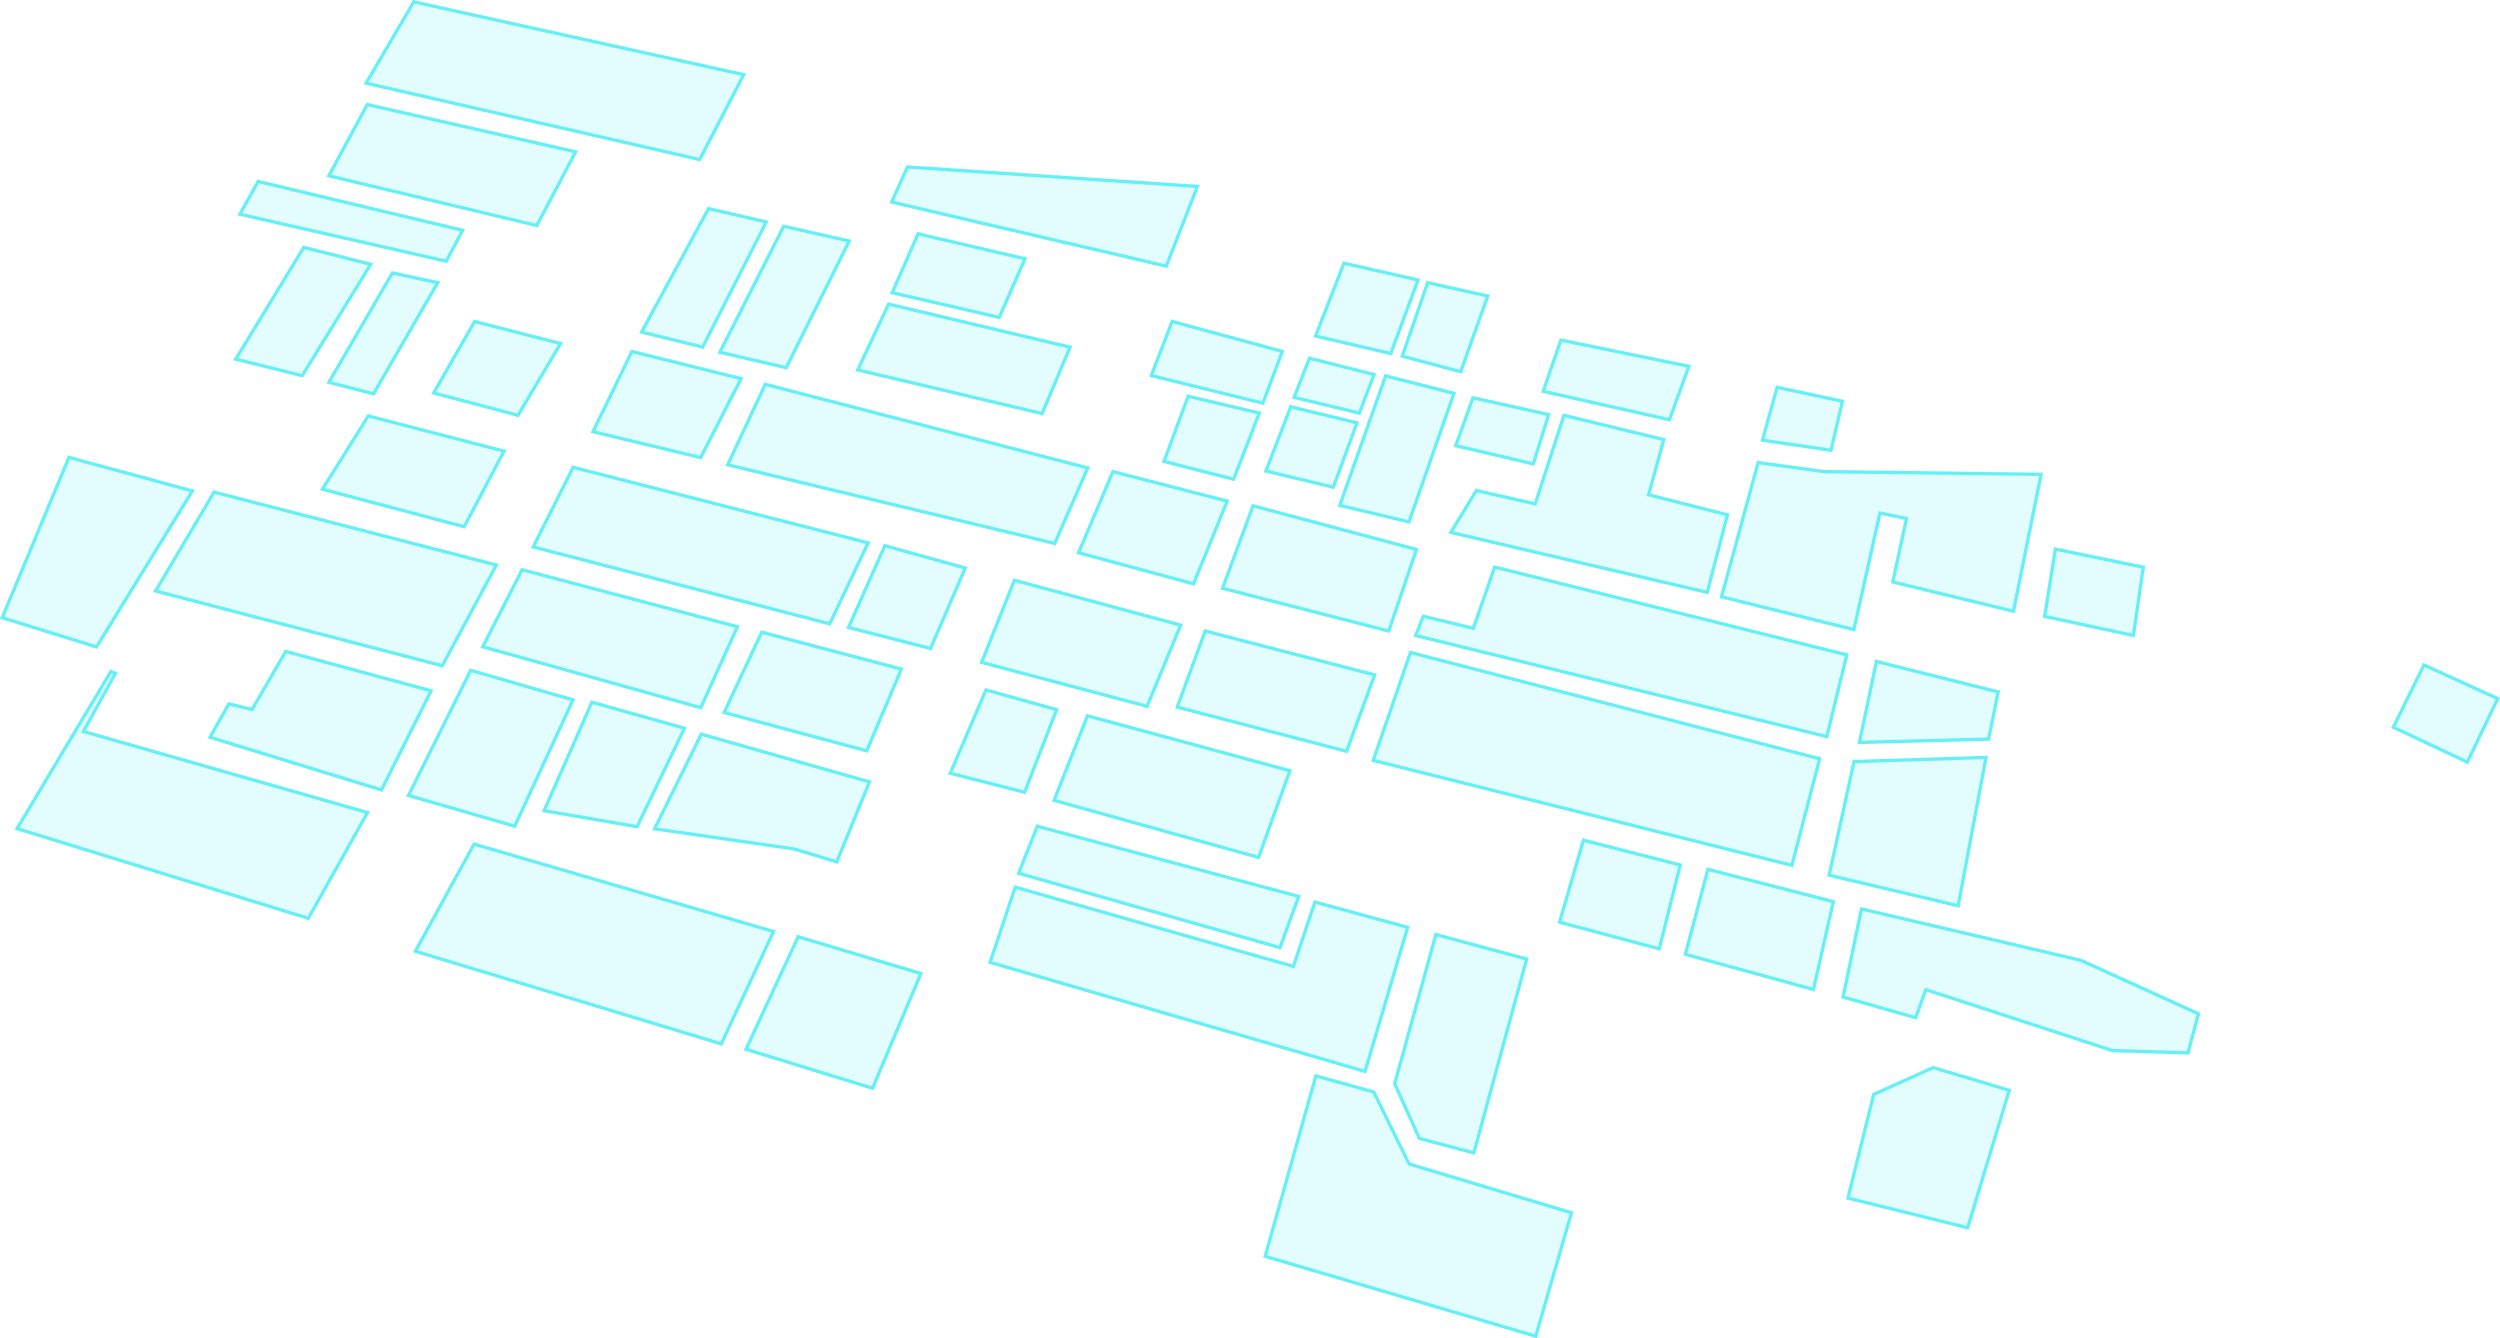 <svg xmlns="http://www.w3.org/2000/svg" width="1126.728" height="603.154" viewBox="0 0 1126.728 603.154">
  <g id="锦州石化" transform="translate(-187.711 -137.271)">
    <g id="形状_1" data-name="形状 1" fill="rgba(22,233,241,0.12)" fill-rule="evenodd">
      <path d="M373.825,137.271,524.013,170.4l-20.566,39.638L351.568,175.259Zm132.808,93.163,27.526,6.348L504.8,294.552l-29.029-7.122Zm89.623-18.689,132.2,8.88L713.8,258.089,588.5,228.849Zm4.757,30.055,49.7,11.562L638.505,281.2l-49.712-11.474Zm-13.24,31.647L671,293.225l-13.179,31.3L573.217,304.5ZM540.513,238.4l31.027,6.989-29.072,58.443-31.426-7.291Zm174.992,42.848,51.154,13.9-9.3,24.706-51.753-12.8Zm7.229,33.759L756.3,322.9l-12.154,31.253-32.832-8.41Zm54.713-17.165L808,305.557l-7.184,18.775-30.9-7.456Zm-8.478,21.879,31.306,7.595-11.167,30.412-31.865-7.641ZM811.734,305.8l32.243,8.238-20.762,59.324-32.659-7.785Zm-18.759-50.768,34.817,7.9L815.011,297.5l-35.385-8.26Zm37.693,8.8,28.55,6.29-12.69,35.563-27.8-7.392Zm60.02,25.856,59.177,12.124-9.27,25.5L882.251,314.17Zm97.433,21.265,30.858,6.587-5.459,23.489-32.411-4.754Zm-8.585,33.98,30.271,4.15,98.7,1.246-12.766,63.328L1039.887,400.1l6.163-28.529-10.484-2.208-11.76,52.558-61.143-15.144Zm53.281,89.563,56.34,14.053-4.577,22.551-59.762,1.526Zm-10.126,45.285,61-1.919-12.857,68.517L1011.2,532.277ZM851.074,315.68l35.553,7.885-7.341,23.666-36.439-8.56Zm1.65,41.816,26.4,5.975,12.957-39.907,46.42,11.3-6.839,24.883,35.506,9.022-9.489,36.366-117.242-27.42ZM352.84,183.542,448.251,205.2,430.03,239.77,334.809,217Zm-49.169,34.649,93.647,22.376-8.1,15.277-94.54-21.511ZM324.278,247.9l31.675,8.012-31.675,51.512L292.8,299.6Zm39.915,11.54,21.944,4.729L356.43,315.6l-21.62-5.553Zm-10.836,64.444,62.617,16.231-18.657,35.413-65.449-17.323Zm47.89-42.594L441.5,291.641l-19.978,33.674-39.467-10.491Zm70.86,13.51,50.707,12.625L503.9,344.37l-50-12.04Zm-26.486,52.215,134.414,34.428-17.972,37.86L426.936,384.252Zm140.456,35.3,37.706,10.463-16.243,37.635-38.449-9.869ZM644.443,397.9l76.4,20.622-15.705,37.957L629.118,436.3ZM532.2,309.589l146.779,38.092-15.464,35.375-148.883-35.8Zm156.658,39.359,52.951,13.647L726.1,401.288l-53.318-14.414Zm63.125,15.4L827.079,384.4,814.1,422.555l-76.391-19.622ZM860.87,391.949l160.082,39.9-9.377,38.314L824.749,424.2l3.952-10.087,22.557,5.462Zm-37.952,38.493,185.813,48.273-12.9,49.451L805.652,480.484Zm-92.492-9.674,77.823,20.155-13.162,35.852L717.3,456.463Zm383.019-36.914,41.076,8.471-4.681,32.223-41.465-8.884Zm166.368,52.139,34.627,15.792-14.375,29.976-34.7-16.383ZM218.367,342.516l57.216,15.56L231.555,429.71,187.711,416.13Zm18.988,96.5,3.463,1.315-14.4,26.146,128.038,36.556-27.441,49L194.282,511.148Zm78.767-9.032-15.157,26.2-10.507-2.546-9.183,16.332,78.744,24.209,23.059-46.06Zm-32.292-71.776,128.705,33.22-25.11,46.765L256.682,404.1ZM422.639,393.18l98.473,26.059L503.964,457.1,404.2,429.228Zm-23.176,45.306L447,452.241l-26.9,58.287L370.751,496.24Zm54.606,14.373,43.178,12.156-21.97,45.669-43.412-7.463Zm49.293,14.4,77.224,21.909-15.317,37.439-19.7-5.968L481.6,511.389Zm27.247-45.95,64.369,17.023-16.19,38.211L513.024,458.9Zm101.044,26.016,33.291,9.288-14.992,38.63-34.979-8.983ZM677.4,458.993l92.629,25.13-14.619,40.485-93.64-26.143Zm-22.635,49.766,119.25,32.03-8.948,24.493L645.826,531.336ZM644.793,536.2,770.16,571.9l9.692-28.994L823.078,554.7l-19.645,66.362L633,571.5ZM900.82,515.049,945.9,526.584l-9.844,39.244-46.387-12.413Zm-66.5,42.5,42.371,11.428-24.2,88.8L826.883,651l-11.377-25.278Zm-54.078,63.714,27.143,7.562,15.919,32.421,73.585,22.1-16.535,57.081L757,703.978Zm176.661-93.094,57.954,14.928-9.268,41.049-59.2-16.243Zm74.627,101.823,27.41-12.362,35.251,10.55L1075.028,691.5l-55.363-13.723Zm-5.458-83.958,99.772,23.354,53.573,24.379-5.029,18.779-34.682-1.015-83.562-27.291-4.592,12.6-34.058-9.671ZM401.021,516.824l136.369,39.8-24.2,52.02L373.832,566.424Zm146,41.734,56.744,17-22.361,53.1-58.5-18.043Z" stroke="none"/>
      <path d="M 374.568 138.971 L 353.896 174.253 L 502.65 208.314 L 521.781 171.441 L 374.568 138.971 M 353.62 185.257 L 337.055 215.995 L 429.246 238.04 L 446.013 206.226 L 353.62 185.257 M 597.192 213.311 L 590.617 227.804 L 712.881 256.333 L 726.309 221.984 L 597.192 213.311 M 304.428 219.914 L 296.965 233.314 L 388.433 254.126 L 395.085 241.576 L 304.428 219.914 M 507.409 232.152 L 478.019 286.436 L 504.006 292.811 L 531.953 237.812 L 507.409 232.152 M 541.323 240.121 L 513.246 295.513 L 541.653 302.104 L 569.346 246.432 L 541.323 240.121 M 601.887 243.544 L 590.892 268.667 L 637.631 279.454 L 648.616 254.414 L 601.887 243.544 M 324.984 249.63 L 295.145 298.638 L 323.575 305.708 L 353.606 256.87 L 324.984 249.63 M 793.903 256.781 L 781.652 288.172 L 814.063 295.739 L 825.792 264.016 L 793.903 256.781 M 364.943 261.14 L 337.101 309.086 L 355.7 313.863 L 383.809 265.206 L 364.943 261.14 M 831.649 265.588 L 820.674 297.262 L 845.579 303.885 L 857.233 271.225 L 831.649 265.588 M 588.613 275.189 L 575.359 303.464 L 656.933 322.769 L 668.932 294.275 L 588.613 275.189 M 401.981 283.031 L 384.33 313.876 L 420.815 323.574 L 439.193 292.596 L 401.981 283.031 M 716.42 283.052 L 707.617 306.001 L 756.427 318.078 L 764.675 296.163 L 716.42 283.052 M 891.677 291.425 L 884.215 313.075 L 939.637 325.563 L 947.862 302.937 L 891.677 291.425 M 472.926 296.553 L 456.062 331.308 L 503.104 342.635 L 520.618 308.427 L 472.926 296.553 M 778.358 299.62 L 771.942 315.823 L 799.884 322.565 L 805.993 306.597 L 778.358 299.62 M 812.69 307.593 L 792.527 364.505 L 822.247 371.59 L 842.021 315.087 L 812.69 307.593 M 533.036 311.355 L 516.771 346.231 L 662.648 381.305 L 676.904 348.692 L 533.036 311.355 M 989.19 312.719 L 983.008 335.042 L 1012.371 339.349 L 1017.172 318.693 L 989.19 312.719 M 723.68 316.771 L 713.304 344.7 L 743.233 352.366 L 754.279 323.961 L 723.68 316.771 M 852.041 317.431 L 844.826 337.595 L 878.268 345.451 L 884.712 324.677 L 852.041 317.431 M 769.895 321.49 L 759.261 349.029 L 788.161 355.959 L 798.288 328.378 L 769.895 321.49 M 893.078 325.351 L 880.128 365.237 L 853.446 359.197 L 842.793 376.725 L 956.596 403.341 L 965.334 369.85 L 929.809 360.823 L 936.645 335.955 L 893.078 325.351 M 354.046 325.616 L 334.221 357.279 L 396.547 373.776 L 413.765 341.095 L 354.046 325.616 M 219.245 344.309 L 189.73 415.185 L 230.887 427.933 L 273.256 358.998 L 219.245 344.309 M 980.636 346.602 L 964.514 405.694 L 1022.677 420.1 L 1034.426 367.594 L 1047.835 370.418 L 1041.662 398.992 L 1094.58 411.837 L 1106.68 351.811 L 1009.695 350.586 L 1009.603 350.574 L 980.636 346.602 M 446.42 348.771 L 429.109 383.266 L 561.24 417.544 L 577.9 382.448 L 446.42 348.771 M 689.739 350.723 L 674.831 385.875 L 725.206 399.493 L 739.778 363.619 L 689.739 350.723 M 284.547 359.943 L 258.987 403.146 L 386.662 436.444 L 410.31 392.403 L 284.547 359.943 M 752.92 366.145 L 739.695 401.893 L 813.13 420.756 L 825.143 385.432 L 752.92 366.145 M 586.922 384.114 L 571.181 419.539 L 606.67 428.649 L 621.723 393.771 L 586.922 384.114 M 1114.679 385.64 L 1110.081 414.494 L 1148.587 422.745 L 1152.834 393.508 L 1114.679 385.64 M 861.837 393.736 L 852.227 421.353 L 829.619 415.879 L 826.77 423.152 L 1010.476 468.35 L 1019.141 432.945 L 861.837 393.736 M 423.424 394.939 L 406.376 428.277 L 503.129 455.314 L 519.013 420.236 L 423.424 394.939 M 645.341 399.695 L 631.138 435.286 L 704.252 454.691 L 718.803 419.524 L 645.341 399.695 M 731.365 422.56 L 719.273 455.429 L 794.148 474.98 L 806.27 441.96 L 731.365 422.56 M 531.438 423.081 L 515.141 457.917 L 577.917 474.757 L 592.923 439.341 L 531.438 423.081 M 316.844 431.734 L 301.702 457.908 L 291.209 455.365 L 283.495 469.085 L 359.247 492.374 L 380.916 449.09 L 316.844 431.734 M 823.884 432.242 L 807.604 479.427 L 994.759 526.349 L 1006.901 479.789 L 823.884 432.242 M 1033.966 436.332 L 1026.676 471.082 L 1083.348 469.635 L 1087.402 449.661 L 1033.966 436.332 M 1280.516 437.962 L 1267.382 464.672 L 1299.356 479.767 L 1312.425 452.515 L 1280.516 437.962 M 400.249 440.274 L 372.894 495.298 L 419.286 508.729 L 444.912 453.197 L 400.249 440.274 M 237.999 440.865 L 196.55 510.276 L 326.298 550.239 L 352.22 503.954 L 224.196 467.402 L 238.672 441.12 L 237.999 440.865 M 632.516 449.125 L 617.042 485.244 L 649.037 493.46 L 662.948 457.615 L 632.516 449.125 M 454.916 454.655 L 434.013 502.067 L 474.417 509.013 L 495.121 465.974 L 454.916 454.655 M 678.297 460.792 L 663.775 497.469 L 754.469 522.79 L 768.062 485.145 L 678.297 460.792 M 504.155 469.045 L 483.855 510.2 L 545.895 519.173 L 546.004 519.206 L 564.398 524.778 L 578.562 490.155 L 504.155 469.045 M 1081.874 479.424 L 1023.907 481.248 L 1012.983 531.157 L 1069.651 544.562 L 1081.874 479.424 M 655.664 510.555 L 647.831 530.347 L 764.133 563.457 L 772.04 541.813 L 655.664 510.555 M 901.855 516.862 L 891.539 552.362 L 934.974 563.985 L 944.084 527.667 L 901.855 516.862 M 401.758 518.601 L 376.036 565.524 L 512.38 606.83 L 535.294 557.574 L 401.758 518.601 M 957.975 529.99 L 948.222 566.846 L 1004.475 582.28 L 1013.077 544.183 L 957.975 529.99 M 645.761 538.032 L 634.916 570.494 L 802.419 619.204 L 821.205 555.743 L 780.825 544.729 L 771.128 573.738 L 769.749 573.345 L 645.761 538.032 M 1027.23 547.841 L 1019.252 586.099 L 1050.624 595.008 L 1055.235 582.36 L 1056.614 582.81 L 1139.97 610.034 L 1173.25 611.008 L 1177.643 594.602 L 1125.362 570.811 L 1027.23 547.841 M 835.373 559.381 L 817.096 625.604 L 827.958 649.736 L 851.442 655.939 L 874.852 570.029 L 835.373 559.381 M 547.836 560.368 L 524.989 609.693 L 580.548 626.83 L 601.734 576.52 L 547.836 560.368 M 1059.049 619.224 L 1032.813 631.057 L 1021.483 676.682 L 1074.006 689.701 L 1092.322 629.182 L 1059.049 619.224 M 781.284 623.106 L 758.84 702.959 L 879.336 738.559 L 895.039 684.353 L 822.249 662.49 L 821.961 661.903 L 806.338 630.085 L 781.284 623.106 M 373.825 137.271 L 524.013 170.397 L 503.446 210.036 L 351.568 175.259 L 373.825 137.271 Z M 352.84 183.542 L 448.251 205.196 L 430.03 239.77 L 334.809 217 L 352.84 183.542 Z M 596.256 211.745 L 728.451 220.625 L 713.805 258.089 L 588.496 228.849 L 596.256 211.745 Z M 303.671 218.191 L 397.318 240.567 L 389.22 255.843 L 294.68 234.332 L 303.671 218.191 Z M 506.633 230.434 L 534.16 236.782 L 504.804 294.552 L 475.775 287.43 L 506.633 230.434 Z M 540.513 238.401 L 571.54 245.389 L 542.468 303.832 L 511.042 296.542 L 540.513 238.401 Z M 601.013 241.8 L 650.715 253.363 L 638.505 281.195 L 588.793 269.721 L 601.013 241.8 Z M 324.278 247.905 L 355.953 255.916 L 324.278 307.428 L 292.802 299.601 L 324.278 247.905 Z M 792.975 255.032 L 827.792 262.931 L 815.011 297.5 L 779.626 289.24 L 792.975 255.032 Z M 364.193 259.444 L 386.138 264.173 L 356.429 315.599 L 334.809 310.046 L 364.193 259.444 Z M 830.668 263.836 L 859.218 270.126 L 846.528 305.689 L 818.728 298.297 L 830.668 263.836 Z M 587.772 273.447 L 671.002 293.225 L 657.823 324.521 L 573.217 304.498 L 587.772 273.447 Z M 715.505 281.249 L 766.66 295.148 L 757.361 319.854 L 705.608 307.049 L 715.505 281.249 Z M 401.247 281.294 L 441.504 291.641 L 421.526 325.315 L 382.059 314.824 L 401.247 281.294 Z M 890.688 289.692 L 949.865 301.816 L 940.596 327.317 L 882.251 314.17 L 890.688 289.692 Z M 472.107 294.803 L 522.815 307.428 L 503.901 344.37 L 453.899 332.33 L 472.107 294.803 Z M 777.448 297.843 L 807.998 305.557 L 800.814 324.332 L 769.911 316.876 L 777.448 297.843 Z M 811.734 305.801 L 843.977 314.038 L 823.215 373.363 L 790.556 365.577 L 811.734 305.801 Z M 532.204 309.589 L 678.983 347.682 L 663.519 383.057 L 514.636 347.26 L 532.204 309.589 Z M 988.121 310.957 L 1018.978 317.545 L 1013.519 341.033 L 981.108 336.28 L 988.121 310.957 Z M 722.735 315.008 L 756.303 322.896 L 744.149 354.149 L 711.317 345.74 L 722.735 315.008 Z M 851.074 315.68 L 886.628 323.565 L 879.286 347.231 L 842.847 338.671 L 851.074 315.68 Z M 768.969 319.722 L 800.276 327.317 L 789.109 357.729 L 757.245 350.088 L 768.969 319.722 Z M 892.081 323.565 L 938.5 334.863 L 931.661 359.746 L 967.167 368.768 L 957.678 405.134 L 840.436 377.714 L 852.724 357.496 L 879.124 363.471 L 892.081 323.565 Z M 353.358 323.888 L 415.975 340.118 L 397.318 375.531 L 331.869 358.208 L 353.358 323.888 Z M 218.367 342.516 L 275.583 358.076 L 231.555 429.71 L 187.711 416.13 L 218.367 342.516 Z M 979.536 344.937 L 1009.806 349.088 L 1108.508 350.334 L 1095.742 413.662 L 1039.887 400.105 L 1046.05 371.575 L 1035.566 369.367 L 1023.806 421.925 L 962.663 406.781 L 979.536 344.937 Z M 445.621 347.018 L 580.035 381.447 L 562.063 419.307 L 426.936 384.252 L 445.621 347.018 Z M 688.862 348.948 L 741.814 362.595 L 726.096 401.288 L 672.778 386.874 L 688.862 348.948 Z M 283.831 358.208 L 412.536 391.428 L 387.426 438.194 L 256.682 404.095 L 283.831 358.208 Z M 751.988 364.344 L 827.079 384.397 L 814.102 422.555 L 737.712 402.933 L 751.988 364.344 Z M 586.077 382.323 L 623.782 392.786 L 607.539 430.421 L 569.09 420.551 L 586.077 382.323 Z M 1113.445 383.854 L 1154.521 392.325 L 1149.841 424.547 L 1108.376 415.663 L 1113.445 383.854 Z M 860.87 391.949 L 1020.953 431.851 L 1011.576 470.165 L 824.749 424.2 L 828.7 414.113 L 851.257 419.574 L 860.87 391.949 Z M 422.639 393.18 L 521.111 419.239 L 503.964 457.105 L 404.205 429.228 L 422.639 393.18 Z M 644.442 397.898 L 720.841 418.52 L 705.136 456.477 L 629.118 436.302 L 644.442 397.898 Z M 730.426 420.768 L 808.249 440.923 L 795.087 476.775 L 717.295 456.463 L 730.426 420.768 Z M 530.61 421.311 L 594.979 438.333 L 578.789 476.544 L 513.024 458.902 L 530.61 421.311 Z M 316.123 429.985 L 383.078 448.121 L 360.019 494.181 L 281.276 469.972 L 290.459 453.64 L 300.965 456.186 L 316.123 429.985 Z M 822.918 430.441 L 1008.731 478.714 L 995.836 528.165 L 805.652 480.484 L 822.918 430.441 Z M 1032.817 434.5 L 1089.157 448.553 L 1084.581 471.104 L 1024.819 472.63 L 1032.817 434.5 Z M 1279.813 435.993 L 1314.439 451.784 L 1300.064 481.76 L 1265.364 465.378 L 1279.813 435.993 Z M 399.463 438.486 L 447.005 452.241 L 420.108 510.528 L 370.751 496.24 L 399.463 438.486 Z M 237.356 439.016 L 240.819 440.331 L 226.418 466.477 L 354.456 503.032 L 327.014 552.029 L 194.282 511.148 L 237.356 439.016 Z M 631.654 447.327 L 664.945 456.615 L 649.953 495.244 L 614.974 486.261 L 631.654 447.327 Z M 454.069 452.858 L 497.248 465.015 L 475.278 510.683 L 431.866 503.22 L 454.069 452.858 Z M 677.396 458.993 L 770.025 484.124 L 755.407 524.609 L 661.767 498.466 L 677.396 458.993 Z M 503.363 467.261 L 580.586 489.17 L 565.269 526.609 L 545.569 520.641 L 481.596 511.389 L 503.363 467.261 Z M 1083.692 477.866 L 1070.835 546.383 L 1011.203 532.277 L 1022.691 479.785 L 1083.692 477.866 Z M 654.761 508.759 L 774.011 540.789 L 765.063 565.282 L 645.826 531.336 L 654.761 508.759 Z M 900.82 515.049 L 945.902 526.584 L 936.058 565.828 L 889.671 553.415 L 900.82 515.049 Z M 401.021 516.824 L 537.39 556.623 L 513.191 608.643 L 373.833 566.424 L 401.021 516.824 Z M 956.906 528.165 L 1014.86 543.094 L 1005.593 584.142 L 946.392 567.899 L 956.906 528.165 Z M 644.793 536.197 L 770.16 571.902 L 779.852 542.908 L 823.078 554.699 L 803.434 621.061 L 632.999 571.499 L 644.793 536.197 Z M 1026.075 546.031 L 1125.848 569.384 L 1179.421 593.763 L 1174.392 612.542 L 1139.71 611.527 L 1056.148 584.236 L 1051.556 596.832 L 1017.498 587.161 L 1026.075 546.031 Z M 834.324 557.545 L 876.695 568.973 L 852.498 657.769 L 826.883 651.004 L 815.506 625.727 L 834.324 557.545 Z M 547.021 558.558 L 603.764 575.562 L 581.404 628.664 L 522.906 610.62 L 547.021 558.558 Z M 1058.943 617.627 L 1094.193 628.176 L 1075.028 691.499 L 1019.666 677.777 L 1031.533 629.989 L 1058.943 617.627 Z M 780.245 621.259 L 807.388 628.821 L 823.308 661.242 L 896.893 683.343 L 880.358 740.425 L 756.996 703.978 L 780.245 621.259 Z" stroke="none" fill="rgba(22,233,241,0.61)"/>
    </g>
  </g>
</svg>
